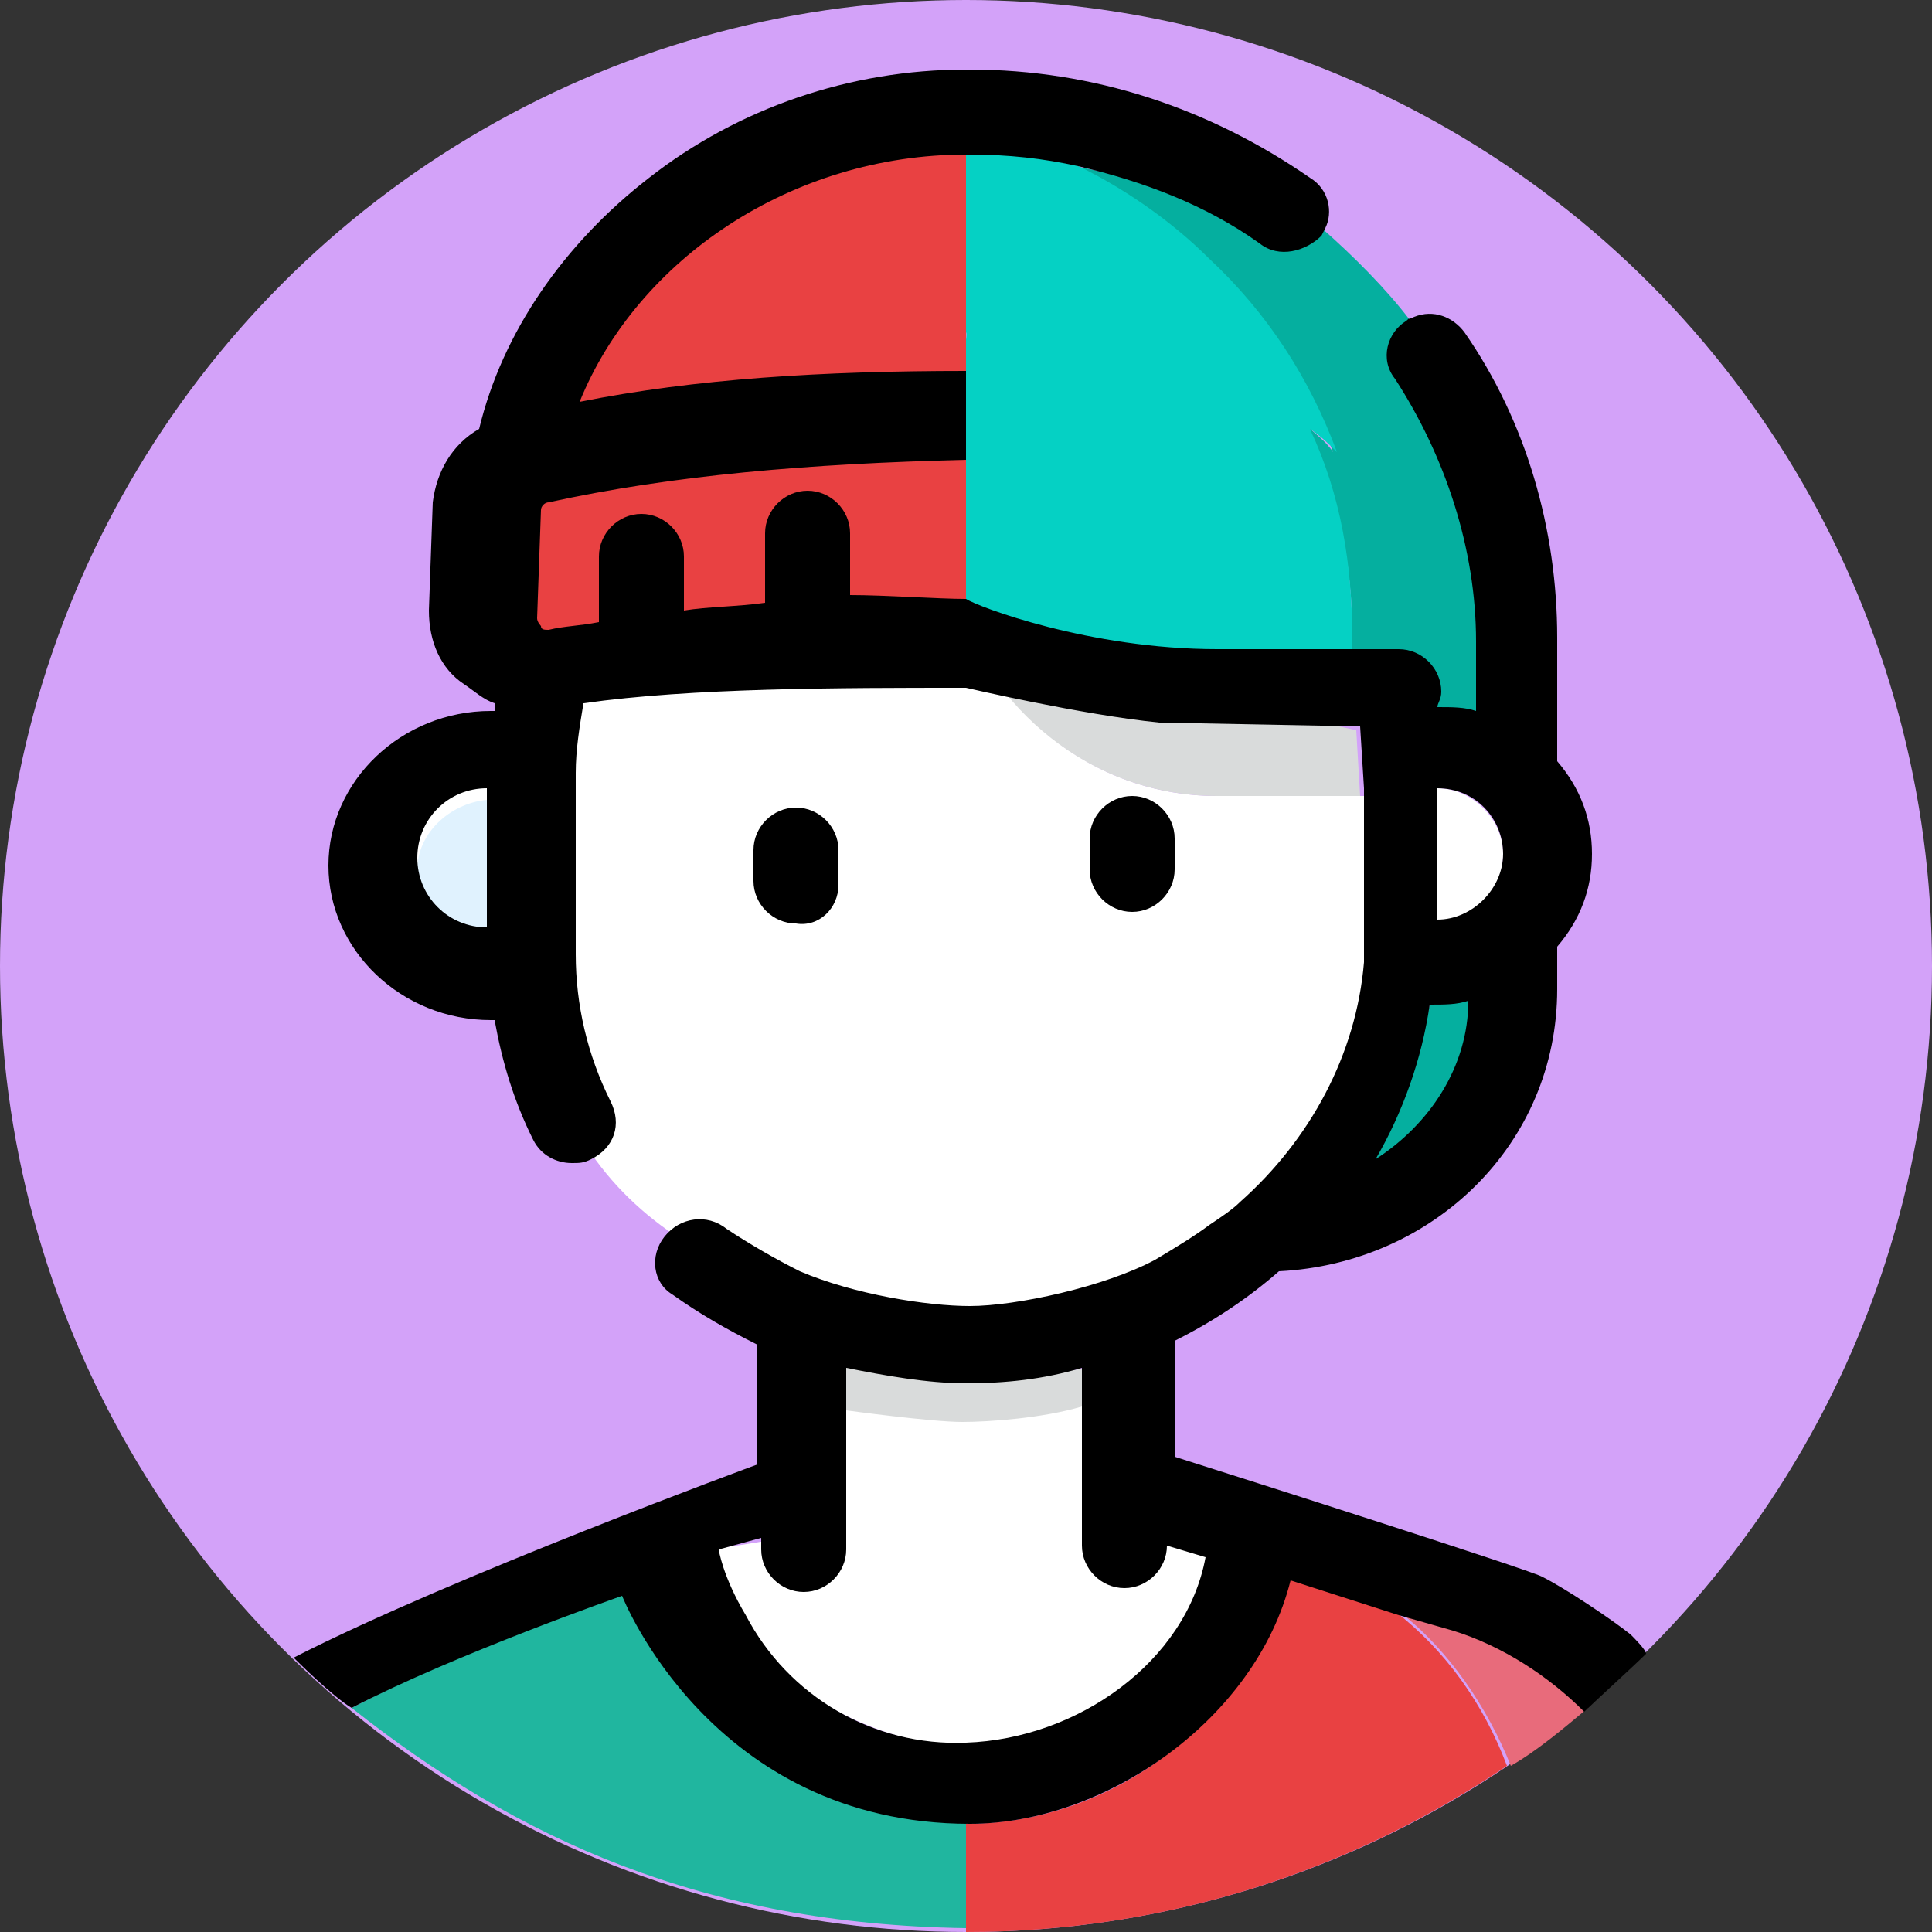 <?xml version="1.0" encoding="utf-8"?>
<!-- Generator: Adobe Illustrator 21.0.0, SVG Export Plug-In . SVG Version: 6.00 Build 0)  -->
<svg version="1.1" id="Слой_1" xmlns="http://www.w3.org/2000/svg" xmlns:xlink="http://www.w3.org/1999/xlink" x="0px" y="0px"
	 viewBox="0 0 50 50" style="enable-background:new 0 0 50 50;" xml:space="preserve">
<rect x="0" y="0" width="50" height="50" fill="#333333" stroke="none"/>
<circle style="fill:#D3A2F9;" cx="25" cy="25" r="25"/>
<path style="fill:#D9DBDB;" d="M21.3,35.2l0.1,1.4c1.2,0.6,5.9,0.4,6.7-0.2v-1C27.1,35.7,21.3,35.2,21.3,35.2z"/>
<path style="fill:#FFFFFF;" d="M31.5,20.6c-3,0-5.4-1.9-6.5-4.4V9.5c-6,0.1-10.9,4.6-11.1,10.3h-1.1c-1.7,0-3,1.3-3,2.9
	c0,1.6,1.4,2.9,3,2.9h1.1c0.3,5.3,4.7,8.2,10.5,8.3c0,0,3.7,0.1,5.1-0.9c0.5-0.2,2.2-1.2,2.4-1.4c1.9-1.6,3.4-4.4,3.5-7v-4H31.5z"/>
<g>
	<path style="fill:#05AF9F;" d="M37,26c-0.3,1.4-0.7,2.9-1.5,4.1c1.4-0.9,2.5-2.1,2.6-4.3C37.8,25.9,37,26,37,26z"/>
	<path style="fill:#05AF9F;" d="M37.1,17.9c0,0.1,0,0.2-0.1,0.4l0,0c0.3,0,0.6,0.2,1.3,0.1c0.3-3.1-0.7-6.6-2.1-8.7
		c-0.3-0.5,0.2-1.3,0.3-1.4c-0.6-0.8-1.5-1.7-2.3-2.4c0,0.1-1.2,0.7-1.7,0.3c-1.4-1-3-1.6-4.7-1.9c1.2,0.6,2.4,1.5,3.4,2.4
		c1.4,1.4,2.6,3.1,3.3,5c-0.2-0.3-0.5-0.5-0.7-0.7c0.8,1.7,1.2,3.5,1.2,5.5l0,0.3l1,0C36.6,17,37.1,17.3,37.1,17.9z"/>
	<path style="fill:#FFFFFF;" d="M38.9,22.1c0-0.9-0.8-1.7-1.7-1.7c0,0.1,0,0.1,0,0.1v3.4C38.1,23.8,38.9,23.1,38.9,22.1z"/>
	<path style="fill:#D9DBDB;" d="M24.7,15.5c0.9,2.8,3.5,5.1,6.8,5.1l3.7,0l-0.1-1.7C35.1,18.9,25.6,16.8,24.7,15.5z"/>
	<path style="fill:#E86B7B;" d="M36.2,41.7c1.3,1,2.3,2.5,2.9,4c0.7-0.4,1.4-1,2-1.5c-0.9-0.9-2.1-1.6-3.4-2L36.2,41.7z"/>
	<path d="M29.3,23.6c0.6,0,1.1-0.5,1.1-1.1v-0.8c0-0.6-0.5-1.1-1.1-1.1s-1.1,0.5-1.1,1.1v0.8C28.2,23.1,28.7,23.6,29.3,23.6z"/>
</g>
<g>
	<path id="Fill-44" d="M21.7,22.9V22c0-0.6-0.5-1.1-1.1-1.1s-1.1,0.5-1.1,1.1v0.8c0,0.6,0.5,1.1,1.1,1.1
		C21.2,24,21.7,23.5,21.7,22.9"/>
	<path style="fill:#E0F2FE;" d="M10.8,22.5c0,1,0.8,1.8,1.8,1.8v-3.6C11.6,20.8,10.8,21.6,10.8,22.5z"/>
</g>
<path style="fill:#05D1C4;" d="M33.9,11.1c0.3,0.2,0.5,0.4,0.7,0.6c-0.7-1.9-1.8-3.6-3.3-5c-1-1-2.3-1.9-3.6-2.5C26.9,4,26,4,25.1,4
	c0,0-0.1,0-0.1,0v4.6c0.2,0.2-2.3,8.4,1,8.4l9-0.2v-0.2C35,14.6,34.7,12.8,33.9,11.1z"/>
<path style="fill:#E94142;" d="M25,2.8c-5.9,0-10.7,4-11.7,9.3c-0.6,0.2-1,0.6-1,1.2L12.2,16c0,0.8,0.8,1.5,1.6,1.3
	c3-0.5,7.5-0.8,11.2-0.8V2.8z"/>
<path style="fill:#FFFFFF;" d="M28,36.4c-1,0.3-2.4,0.4-3.1,0.4c-0.8,0-3-0.3-3-0.3v2.6c0,0.6-3.6,1-3.6,1s0,0.5,0.6,1.6
	c1.1,2,3.8,3.5,6.2,3.5l0,0c0,0,0,0,0,0c3,0,5.7-2.2,6.3-5L28,36.4z"/>
<path style="fill:#20B69F;" d="M25,47.1c-6,0-8.8-6.2-8.8-6.2s-4.4,1.9-7.1,3.3c4.3,3.4,9.1,5.6,15.9,5.7V47.1z"/>
<path style="fill:#E94142;" d="M36.1,41.7l-2.8-0.9c-0.9,3.6-4.4,6.4-8.3,6.4c0,0,0,2.8,0,2.8c5.2,0,10-1.6,14-4.3
	C38.4,44.1,37.4,42.7,36.1,41.7z"/>
<path d="M42.2,42.3c-0.5-0.4-1.7-1.2-2.3-1.5c-0.4-0.2-7.6-2.5-9.5-3.1v-3c1-0.5,1.9-1.1,2.7-1.8c4-0.2,7.2-3.3,7.2-7.3v-1.1
	c0.6-0.7,0.9-1.5,0.9-2.4c0-0.9-0.3-1.7-0.9-2.4v-3.2c0-2.8-0.8-5.6-2.4-7.9c-0.3-0.4-0.8-0.6-1.3-0.4c-0.2,0.1-0.1,0-0.2,0.1
	c-0.5,0.3-0.7,1-0.3,1.5c1.3,2,2.1,4.4,2.1,6.8v1.8c-0.3-0.1-0.6-0.1-1-0.1c0-0.1,0.1-0.2,0.1-0.4c0-0.6-0.5-1.1-1.1-1.1h-1h-3.7
	c-3.3,0-6.2-1.1-6.5-1.3c-0.7,0-2.1-0.1-3-0.1v-1.6c0-0.6-0.5-1.1-1.1-1.1c-0.6,0-1.1,0.5-1.1,1.1v1.8c-0.7,0.1-1.5,0.1-2.1,0.2
	v-1.4c0-0.6-0.5-1.1-1.1-1.1c-0.6,0-1.1,0.5-1.1,1.1v1.7c-0.5,0.1-0.9,0.1-1.3,0.2c-0.1,0-0.2,0-0.2-0.1c0,0-0.1-0.1-0.1-0.2
	l0.1-2.8c0-0.1,0.1-0.2,0.2-0.2c3.2-0.7,6.7-1,10.8-1.1V9.6c-3.7,0-7,0.2-10,0.8C16.5,6.7,20.5,4,25,4v0c0,0,0.1,0,0.1,0
	c1,0,1.9,0.1,2.8,0.3c1.7,0.4,3.3,1,4.7,2c0.5,0.4,1.2,0.2,1.6-0.2l0.1-0.2c0.2-0.4,0.1-1-0.4-1.3c-2.6-1.8-5.6-2.8-8.8-2.8
	c0,0-0.1,0-0.1,0v0c-3,0-5.9,1-8.2,2.8c-2.2,1.7-3.8,4-4.4,6.5c-0.7,0.4-1.1,1.1-1.2,1.9l-0.1,2.8c0,0.8,0.3,1.5,0.9,1.9
	c0.3,0.2,0.5,0.4,0.8,0.5c0,0.1,0,0.1,0,0.2h-0.1c-2.3,0-4.2,1.8-4.2,4c0,2.2,1.9,4,4.2,4h0.1c0.2,1.1,0.5,2.1,1,3.1
	c0.2,0.4,0.6,0.6,1,0.6c0.2,0,0.3,0,0.5-0.1c0.6-0.3,0.8-0.9,0.5-1.5c-0.6-1.2-0.9-2.5-0.9-3.8V20c0-0.6,0.1-1.2,0.2-1.8
	c2.8-0.4,6.6-0.4,9.9-0.4c0,0,3,0.7,5,0.9c0.1,0,5.2,0.1,5.2,0.1l0.1,1.6v3.9c0,0.2,0,0.4,0,0.6c-0.2,2.4-1.4,4.6-3.2,6.2
	c-0.2,0.2-0.5,0.4-0.8,0.6c-0.4,0.3-0.9,0.6-1.4,0.9c-1.3,0.7-3.6,1.2-4.8,1.2c-1.1,0-3-0.3-4.4-0.9c-0.6-0.3-1.3-0.7-1.9-1.1
	c-0.5-0.4-1.2-0.3-1.6,0.2c-0.4,0.5-0.3,1.2,0.2,1.5c0.7,0.5,1.4,0.9,2.2,1.3v3.1c0,0-7.9,2.9-12,5c0.1,0.1,1,1,1.5,1.3
	c2.7-1.4,7-2.9,7-2.9s2.3,5.9,9,5.9c3.5,0,7.4-2.7,8.3-6.3l2.8,0.9l1.4,0.4c1.3,0.4,2.5,1.2,3.4,2.1c0.2-0.2,1.3-1.2,1.6-1.5
	C42.6,42.7,42.3,42.4,42.2,42.3z M37.2,20.5v-0.1c1,0,1.7,0.8,1.7,1.7c0,0.9-0.8,1.7-1.7,1.7V20.5z M37,26c0.4,0,0.7,0,1-0.1
	c0,1.7-1,3.2-2.4,4.1C36.3,28.8,36.8,27.4,37,26z M12.6,24c-1,0-1.8-0.8-1.8-1.8s0.8-1.8,1.8-1.8V24z M25,45.1
	c-2.4,0.1-4.6-1.2-5.7-3.3c-0.6-1-0.7-1.7-0.7-1.7l1.1-0.3v0.3c0,0.6,0.5,1.1,1.1,1.1c0.6,0,1.1-0.5,1.1-1.1v-2.1v-2.6
	c1,0.2,2.1,0.4,3.1,0.4v0c1,0,2-0.1,3-0.4v0.9v3v0.7c0,0.6,0.5,1.1,1.1,1.1c0.6,0,1.1-0.5,1.1-1.1V40l1,0.3C30.7,43,27.9,45,25,45.1
	z"/>
</svg>
